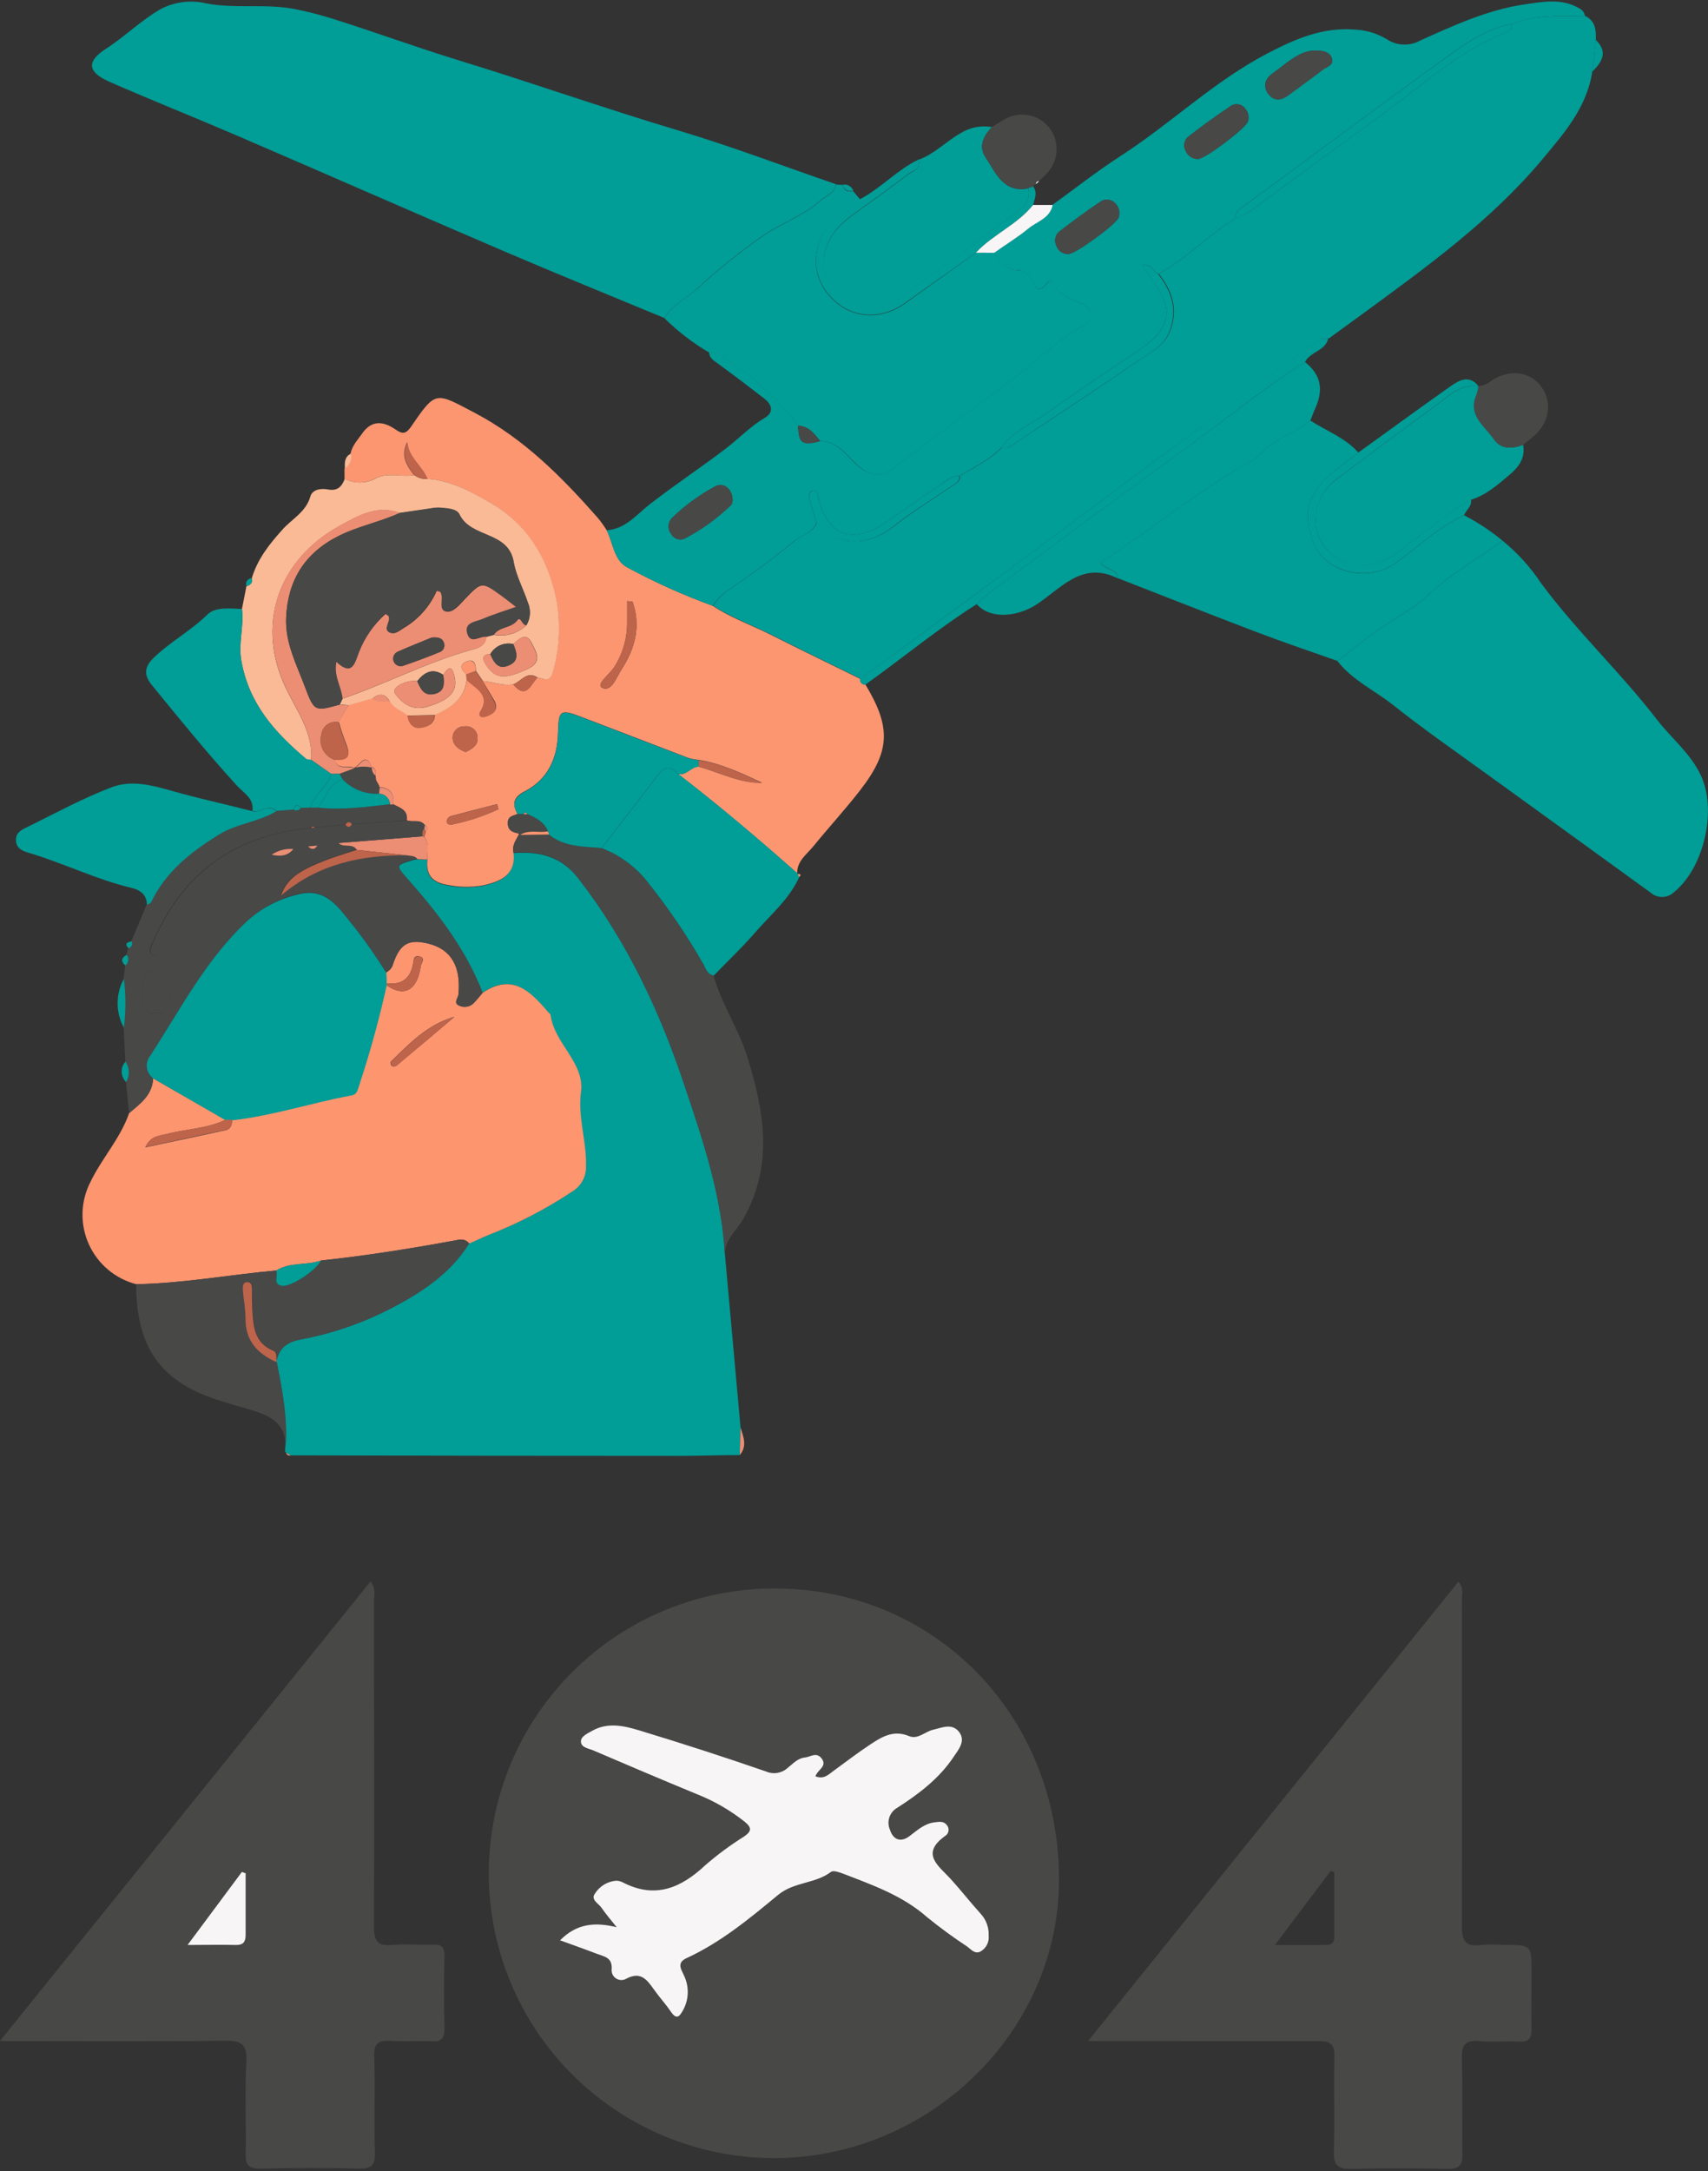 <svg width="432" height="549" viewBox="0 0 432 549" fill="none" xmlns="http://www.w3.org/2000/svg">
<rect x="0" y="0" width="432" height="549" fill="#333333" stroke="none"/>
<g clip-path="url(#clip0_85_575)">
<path d="M196.139 401.685C236.672 401.786 267.999 434.034 267.854 475.539C267.724 513.968 234.819 545.855 195.473 545.725C176.326 545.631 158.001 537.953 144.528 524.381C131.056 510.808 123.54 492.452 123.634 473.351C123.728 454.25 131.425 435.969 145.03 422.529C158.635 409.089 177.035 401.591 196.182 401.685H196.139ZM206.272 449.183C206.779 447.508 209.167 446.901 207.879 444.851C206.59 442.8 205.056 444.374 203.536 444.504C201.64 444.677 200.481 446.093 199.193 447.132C198.468 447.793 197.566 448.23 196.598 448.389C195.629 448.548 194.634 448.422 193.735 448.028C183.12 444.35 172.402 440.879 161.584 437.615C157.762 436.46 153.665 435.55 149.815 437.717C148.642 438.366 146.818 438.944 146.919 440.605C147.021 442.266 148.83 442.193 149.974 442.684C158.746 446.425 167.505 450.18 176.321 453.805C180.616 455.509 184.64 457.83 188.263 460.693C190.232 462.282 190.073 463.192 188.119 464.52C184.683 466.67 181.421 469.084 178.362 471.741C172.209 477.518 165.652 480.319 157.501 476.073C156.983 475.804 156.407 475.661 155.822 475.655C154.737 475.742 153.688 476.081 152.758 476.645C151.828 477.21 151.043 477.983 150.466 478.904C149.308 480.348 151.335 481.359 152.087 482.457C153.289 484.175 154.664 485.764 155.953 487.41C150.582 486.11 145.906 486.356 141.635 490.732C145.008 491.959 147.976 493.028 150.944 494.14C152.84 494.847 154.968 495.035 154.679 498.212C154.661 498.66 154.766 499.105 154.982 499.498C155.199 499.89 155.518 500.217 155.906 500.443C156.295 500.668 156.737 500.784 157.187 500.778C157.636 500.772 158.075 500.644 158.457 500.407C162.119 498.487 163.654 500.783 165.391 503.18C166.752 505.043 168.286 506.776 169.589 508.682C171.037 510.878 171.775 510.127 172.817 508.278C173.526 506.948 173.91 505.47 173.938 503.965C173.965 502.459 173.636 500.968 172.977 499.613C172.426 498.169 170.979 496.436 173.556 495.281C182.155 491.28 189.479 485.302 196.718 479.308C200.8 475.9 206.156 476.42 210.166 473.431C210.716 473.012 212.149 473.431 213.061 473.821C220.603 476.709 228.232 479.381 234.472 484.883C237.72 487.528 241.103 490.005 244.605 492.306C245.618 493.028 246.501 494.328 248.007 493.548C248.701 493.149 249.264 492.556 249.626 491.843C249.989 491.13 250.135 490.328 250.048 489.533C250.095 488.526 249.941 487.521 249.595 486.574C249.25 485.627 248.72 484.758 248.036 484.016C245.416 481.128 243.027 478.037 240.392 475.164C237.338 471.828 232.763 468.853 239.032 464.347C239.254 464.214 239.444 464.035 239.592 463.823C239.739 463.61 239.839 463.369 239.886 463.115C239.932 462.861 239.924 462.599 239.862 462.349C239.799 462.098 239.684 461.864 239.524 461.661C238.684 460.52 237.627 460.736 236.411 460.881C233.777 461.184 231.982 462.903 230.042 464.361C227.566 466.239 225.699 464.968 225.091 462.773C224.648 461.788 224.589 460.673 224.927 459.648C225.264 458.622 225.973 457.759 226.915 457.227C232.373 453.703 237.613 449.761 241.261 444.23C242.477 442.396 244.402 440.33 242.52 437.977C240.639 435.623 238.279 436.951 236.064 437.457C233.849 437.962 232.112 440.013 229.97 439.103C225.945 437.428 222.934 439.32 219.909 441.327C216.883 443.334 213.814 445.659 210.76 447.912C209.515 448.75 208.458 450.006 206.257 449.183H206.272Z" fill="#484847"/>
<path d="M183.399 317.693L187.308 361.017L187.105 367.949C182.053 367.949 176.972 368.152 171.934 368.152C139.121 368.152 106.309 368.108 73.496 368.022L72.367 367.372C72.256 367.284 72.172 367.167 72.126 367.034C72.08 366.901 72.073 366.758 72.106 366.621C72.815 359.097 71.426 351.76 69.964 344.438C69.964 344.256 69.964 344.077 69.964 343.904C70.716 340.597 72.931 339.283 76.174 338.676C84.256 337.158 92.064 334.436 99.336 330.603C106.864 326.646 113.942 321.938 118.604 314.472C120.167 313.779 121.702 313.028 123.294 312.393C130.829 309.474 138.023 305.746 144.748 301.273C145.84 300.593 146.732 299.636 147.33 298.499C147.928 297.361 148.211 296.086 148.15 294.803C148.295 288.55 146.036 282.614 146.876 276.115C147.831 268.736 140.087 263.854 139.189 256.648C139.189 256.417 138.813 256.229 138.624 256.013C134.18 250.756 129.577 245.904 122.02 251.045C117.837 240.329 111.033 231.318 103.52 222.797C99.915 218.71 99.799 218.811 105.083 217.324C105.223 217.316 105.363 217.316 105.503 217.324L108.036 217.41C107.602 221.194 109.122 223.187 113.059 223.88C116 224.493 119.03 224.547 121.991 224.039C126.522 223.057 130.489 221.367 129.808 215.721C136.294 215.23 141.911 216.501 146.239 222.061C158.587 237.946 166.954 255.839 173.252 274.787C177.971 288.723 182.676 302.76 183.399 317.693Z" fill="#019D97"/>
<path d="M402.729 18.117C401.383 27.114 395.607 33.714 390.12 40.27C377.092 55.852 360.676 67.608 344.433 79.522C341.654 81.558 338.86 83.58 336.066 85.602C335.496 85.501 334.911 85.531 334.354 85.688C333.797 85.846 333.284 86.127 332.852 86.512C318.28 97.295 303.702 108.054 289.12 118.789C276.873 127.873 264.684 137.043 252.408 146.098C240.827 154.647 229.246 163.124 217.665 171.631C210.05 167.89 202.421 164.208 194.85 160.381C190.015 157.94 184.862 156.164 180.374 153.16C181.247 151.859 182.3 150.687 183.501 149.679C189.624 145.636 195.529 141.274 201.191 136.61C203.015 135.166 205.679 134.689 206.591 132.162C211.773 138.545 219.88 137.938 225.728 133.346C230.447 129.649 235.557 126.457 240.537 123.107C241.609 122.385 242.882 121.923 242.796 120.305C246.545 118.182 250.396 116.204 253.479 113.084C254.927 113.575 255.897 112.651 256.997 111.915C267.058 105.199 277.264 98.643 287.151 91.696C290.48 89.371 294.563 87.725 296.112 83.263C297.979 77.876 296.372 73.399 293.072 69.211C300.194 65.384 305.709 59.333 312.571 55.145C313.619 54.802 314.628 54.352 315.582 53.802C326.599 45.787 337.543 37.656 348.588 29.67C358.794 22.29 368.087 13.539 379.958 8.585C380.971 8.152 382.593 7.791 382.433 6C388.427 3.675 394.724 4.108 400.963 4.036C403.511 5.307 403.713 7.618 403.641 10.044L402.729 18.117Z" fill="#019D97"/>
<path d="M0 516.091L93.734 399.88C95.181 401.8 94.588 403.418 94.588 404.905C94.588 432.344 94.704 459.783 94.588 487.222C94.588 490.746 95.398 492.176 99.119 491.844C102.564 491.54 106.067 491.844 109.527 491.743C111.843 491.641 112.422 492.45 112.422 494.746C112.234 500.797 112.278 506.877 112.422 512.928C112.422 515.311 111.8 516.337 109.252 516.192C105.792 516.004 102.289 516.351 98.844 516.091C95.674 515.845 94.501 516.741 94.66 520.106C94.906 528.179 94.588 536.28 94.819 544.353C94.921 547.689 93.806 548.469 90.607 548.382C82.37 548.151 74.118 548.209 65.867 548.382C63.044 548.382 62.089 547.631 62.147 544.743C62.32 536.959 61.871 529.132 62.32 521.377C62.595 516.741 60.873 516.004 56.761 516.048C39.26 516.279 21.743 516.149 4.242 516.149L0 516.091ZM62.132 473.691L61.191 473.315L47.453 491.786C52.23 491.786 55.951 491.786 59.657 491.786C61.596 491.786 62.161 490.963 62.147 489.186C62.103 484.045 62.132 478.875 62.132 473.705V473.691Z" fill="#484847"/>
<path d="M275.208 516.105L368.869 399.966C370.317 401.627 369.738 403.259 369.738 404.703C369.738 432.142 369.839 459.581 369.738 487.02C369.738 490.775 370.635 492.363 374.558 491.829C376.578 491.69 378.604 491.69 380.624 491.829C387.355 491.829 387.355 491.829 387.37 498.761C387.37 503.527 387.268 508.293 387.37 513.044C387.37 515.441 386.718 516.409 384.185 516.264C380.87 516.062 377.511 516.481 374.211 516.149C370.432 515.773 369.636 517.319 369.738 520.799C369.984 528.727 369.738 536.685 369.882 544.613C369.969 547.732 368.869 548.527 365.901 548.455C357.954 548.281 349.978 548.223 342.03 548.455C338.527 548.556 337.224 547.704 337.354 543.978C337.644 536.049 337.267 528.092 337.513 520.164C337.615 516.799 336.457 516.105 333.315 516.134C314.366 516.163 295.417 516.105 275.208 516.105ZM322.458 491.844H335.096C336.384 491.844 337.456 491.54 337.47 490.01C337.47 484.478 337.47 478.933 337.47 473.402L336.529 473.142L322.458 491.844Z" fill="#484847"/>
<path d="M168.069 80.432C154.65 74.858 141.187 69.399 127.825 63.68C105.329 54.047 82.949 44.198 60.438 34.508C49.581 29.829 38.579 25.453 27.751 20.716C22.12 18.247 21.801 15.56 26.767 12.354C31.732 9.148 35.655 5.134 40.736 2.245C44.241 0.442 48.276 -0.055 52.114 0.845C59.555 2.289 67.097 0.845 74.538 2.289C77.637 2.898 80.701 3.674 83.716 4.614C94.501 7.993 105.155 11.921 115.984 15.243C134.571 20.933 152.898 27.417 171.529 32.977C185.006 37.006 198.194 42.032 211.512 46.61C210.991 48.819 208.878 49.498 207.416 50.783C203.174 54.509 197.76 56.372 193.185 59.448C187.291 63.535 181.689 68.028 176.422 72.894C173.715 75.464 170.009 77.009 168.069 80.432Z" fill="#019D97"/>
<path d="M180.258 153.189C184.789 156.221 189.943 158.012 194.734 160.409C202.306 164.236 209.935 167.919 217.549 171.659C217.517 171.846 217.529 172.038 217.583 172.219C217.637 172.401 217.732 172.568 217.86 172.707C217.989 172.846 218.148 172.954 218.325 173.023C218.501 173.092 218.692 173.119 218.881 173.104C225.41 183.891 225.207 189.957 217.563 199.821C213.785 204.687 209.602 209.236 205.707 214.017C204.028 216.067 201.582 217.714 201.625 220.819C191.839 212.154 181.865 203.691 171.5 195.719C173.599 196.167 174.743 193.928 176.654 193.856C181.995 195.3 187.004 198.073 192.751 197.929C187.554 195.502 182.401 193.076 176.712 192.152C175.859 192.077 175.016 191.922 174.193 191.69C165.188 188.253 156.199 184.758 147.18 181.335C141.607 179.212 141.288 179.516 141.129 185.466C140.955 191.748 138.552 197.019 132.834 200.037C129.939 201.481 129.403 203.142 130.894 205.814C129.78 206.319 128.375 206.363 128.433 208.254C128.491 210.146 129.881 210.478 131.329 210.796C130.619 212.327 129.403 213.684 129.881 215.591C130.561 221.252 126.595 222.927 122.064 223.909C119.103 224.417 116.073 224.363 113.132 223.75C109.194 223.1 107.674 221.079 108.109 217.28C107.964 215.374 108.702 213.338 107.298 211.59L107.703 210.348C108.167 209.684 108.253 209.078 107.428 208.601C106.227 207.027 104.345 208.023 102.883 207.402C103.259 204.76 101.088 204.269 99.437 203.344C99.828 200.716 98.67 199.315 96.05 199.012C95.968 198.982 95.901 198.922 95.863 198.844C95.825 198.765 95.819 198.675 95.847 198.593L95.094 197.293L94.935 196.051C95.066 195.156 95.109 194.304 94.038 193.928V194.044C92.59 190.145 91.229 193.134 89.825 194.044L89.55 194.203C88.103 193.235 85.308 194.983 84.657 192.051C87.842 192.34 88.87 191.199 87.552 188.108C86.833 186.279 86.21 184.413 85.685 182.52L88.189 178.259L94.313 176.526C95.543 177.855 97.208 177.118 98.656 177.321C99.654 179.111 101.652 179.646 103.1 180.859C103.346 182.736 104.359 184.209 106.285 183.993C108.21 183.776 109.904 183.097 110.005 180.729C114 178.967 117.489 176.728 118.083 171.876C120.384 174.057 124.206 175.515 121.528 179.92C120.891 180.974 121.832 181.509 122.874 181.162C124.887 180.483 126.305 179.415 124.944 177.017L122.093 172.223C124.669 172.425 127.145 173.537 129.794 173.031C133.109 177.046 134.209 173.031 135.932 171.342C137.481 171.558 139.117 172.786 139.797 169.898C141.483 163.925 141.776 157.646 140.651 151.542C138.393 141.289 133.543 132.768 123.989 127.136C118.951 124.248 114.029 121.518 108.065 121.085C106.762 117.778 103.317 115.771 102.984 111.842C101.232 115.308 102.883 117.749 104.721 120.132C101.478 120.738 98.019 119.352 94.95 120.984C93.757 121.645 92.42 122.002 91.056 122.022C89.692 122.042 88.344 121.725 87.132 121.099C87.132 120.233 87.132 119.367 87.132 118.5C87.755 118.111 88.239 117.536 88.514 116.856C88.79 116.177 88.843 115.428 88.667 114.716C89.058 112.637 90.534 111.178 91.664 109.546C93.994 106.21 96.947 106.499 99.93 108.535C101.623 109.691 102.521 109.979 103.983 107.885C110.352 98.542 110.164 99.221 120.225 104.477C132.617 111.034 142.099 120.637 151.146 130.891C151.982 131.904 152.75 132.97 153.448 134.082C155.098 137.317 155.301 141.78 158.732 143.513C165.658 147.264 172.853 150.499 180.258 153.189ZM159.991 152.134L158.616 152.004C158.616 153.781 158.616 155.543 158.616 157.319C158.665 161.361 157.523 165.328 155.33 168.728C154.201 170.504 150.64 173.06 152.29 173.912C154.722 175.154 156.011 171.024 157.27 169.161C160.686 163.933 162.134 158.171 159.977 152.134H159.991ZM117.793 190.174C119.241 189.437 120.848 188.556 120.775 186.852C120.823 186.415 120.771 185.974 120.622 185.56C120.474 185.147 120.232 184.773 119.917 184.467C119.602 184.16 119.22 183.93 118.802 183.793C118.384 183.655 117.94 183.615 117.504 183.675C117.105 183.659 116.708 183.725 116.336 183.869C115.964 184.013 115.626 184.233 115.344 184.513C115.061 184.794 114.839 185.13 114.693 185.5C114.547 185.87 114.478 186.267 114.493 186.664C114.608 188.542 116.085 189.553 117.793 190.174ZM126.059 204.615L125.741 203.344C121.803 204.355 117.866 205.337 113.943 206.406C113.696 206.509 113.479 206.671 113.31 206.878C113.141 207.084 113.025 207.329 112.973 207.59C112.973 208.587 113.928 208.601 114.579 208.442C118.541 207.618 122.393 206.338 126.059 204.63V204.615Z" fill="#FB9671"/>
<path d="M122.093 251.03C129.649 245.961 134.238 250.741 138.697 255.998C138.885 256.215 139.232 256.403 139.261 256.634C140.159 263.854 147.947 268.736 146.948 276.101C146.109 282.585 148.396 288.521 148.222 294.788C148.283 296.071 148 297.347 147.402 298.484C146.804 299.621 145.913 300.579 144.82 301.258C138.095 305.731 130.901 309.46 123.367 312.378C121.774 312.999 120.24 313.822 118.676 314.458C117.562 313.014 116.114 313.49 114.695 313.75C103.592 315.786 92.445 317.563 81.212 318.747C77.549 320.061 73.366 319.093 69.906 321.274C58.079 322.328 46.353 324.538 34.439 324.74C31.826 324.056 29.399 322.799 27.333 321.063C25.268 319.326 23.616 317.152 22.497 314.699C21.379 312.246 20.822 309.575 20.866 306.881C20.911 304.186 21.557 301.535 22.757 299.121C25.652 292.998 30.444 287.929 32.673 281.444C35.481 279.061 38.565 276.881 38.724 272.678L57.036 283.163C52.317 285.459 47.048 285.459 42.097 286.788C40.316 287.264 38.13 287.149 36.741 290.138C43.979 288.593 50.508 287.25 57.007 285.806C58.455 285.488 58.672 284.362 58.701 283.206C68.979 282.051 78.794 278.758 88.927 276.895C90.274 276.65 90.375 275.451 90.795 274.31C93.528 266.031 95.843 257.62 97.729 249.11C102.202 252.272 105.546 250.453 106.415 244.329C106.531 243.506 107.747 242.308 106.125 241.86C104.504 241.412 104.678 242.929 104.475 243.81C103.737 247.564 101.493 249.124 97.744 248.647L97.642 245.904C98.092 245.69 98.487 245.378 98.798 244.99C99.109 244.603 99.328 244.15 99.437 243.665C101.131 238.582 103.389 237.34 108.398 238.596C114.102 240.04 116.621 244.373 115.955 251.435C115.868 252.388 114.507 253.688 116.273 254.323C116.878 254.579 117.547 254.642 118.189 254.505C118.831 254.368 119.416 254.037 119.863 253.558C120.659 252.792 121.354 251.882 122.093 251.03ZM114.854 257.139C108.123 259.103 103.534 263.869 98.844 268.49C98.699 268.635 98.844 269.4 99.148 269.573C99.333 269.65 99.535 269.679 99.734 269.659C99.934 269.639 100.125 269.57 100.291 269.458C105.204 265.376 110.077 261.269 114.912 257.139H114.854Z" fill="#FD956F"/>
<path d="M180.258 153.189C172.843 150.5 165.638 147.266 158.703 143.513C155.272 141.78 155.069 137.317 153.419 134.082C158.124 133.837 161.048 130.097 164.218 127.613C170.559 122.674 177.247 118.255 183.631 113.388C186.932 110.86 189.798 107.813 193.432 105.661C195.835 104.217 195.241 102.297 193.301 100.78C189.441 97.786 185.547 94.845 181.619 91.956C180.548 91.177 179.404 90.585 179.346 89.068C181.778 88.765 183.298 90.512 184.992 91.682C191.463 96.001 197.164 101.37 201.857 107.568C202.016 112.088 202.87 112.695 207.387 111.539C212.207 111.539 214.422 115.872 217.592 118.283C220.763 120.695 223.18 120.421 226.046 118.283C235.224 111.38 244.344 104.405 253.696 97.719C260.587 92.78 266.435 86.512 273.963 82.353C276.974 80.692 276.482 77.861 273.21 76.576C270.648 75.522 268.013 74.771 266.696 71.984C266.392 71.348 265.465 70.756 264.93 71.464C262.281 74.988 261.73 71.839 260.587 70.222C260.334 69.695 259.947 69.242 259.464 68.91C258.982 68.579 258.42 68.379 257.836 68.33C254.55 68.445 253.03 66.12 251.409 63.911C254.304 61.889 257.315 60.041 260.008 57.802C262.208 55.982 265.523 55.217 266.189 51.809C271.98 47.65 277.538 43.216 283.561 39.36C296.285 31.128 307.244 20.398 320.837 13.365C327.67 9.842 334.488 6.852 342.551 7.473C345.428 7.58 348.231 8.41 350.701 9.885C351.942 10.724 353.392 11.203 354.89 11.269C356.387 11.336 357.874 10.986 359.184 10.26C367.696 6.433 376.223 2.491 385.56 1.119C390.149 0.455 394.984 -0.542 399.443 2.115C399.826 2.301 400.158 2.576 400.41 2.919C400.663 3.261 400.827 3.659 400.891 4.079C394.651 4.079 388.354 3.718 382.361 6.043C376.266 7.242 371.171 10.593 366.321 14.102C349.095 26.565 331.998 39.36 314.844 51.924C313.7 52.776 312.31 53.455 312.455 55.217C305.593 59.419 300.078 65.456 292.956 69.283C291.696 68.706 291.233 66.655 288.844 67.059C289.988 68.691 290.857 69.947 291.74 71.204C296.792 78.251 296.083 82.844 289.018 87.841C281.259 93.285 273.225 98.325 265.581 103.914C261.47 106.918 256.461 108.781 253.363 113.113C250.28 116.218 246.429 118.182 242.68 120.334C240.508 120.334 238.988 121.778 237.352 122.934C232.807 125.981 228.406 129.23 223.846 132.248C215.334 137.866 209.167 135.397 206.938 125.576C206.779 124.854 206.706 123.988 205.823 124.046C204.665 124.046 204.535 125.201 204.737 126.01C205.23 128.104 205.896 130.14 206.489 132.205C205.577 134.732 202.913 135.238 201.089 136.653C195.427 141.317 189.522 145.679 183.399 149.723C182.194 150.725 181.137 151.892 180.258 153.189ZM185.296 126.472C185.296 123.728 183.038 121.85 180.953 122.962C176.912 125.127 173.194 127.844 169.908 131.035C169.411 131.577 169.125 132.278 169.101 133.011C169.077 133.745 169.317 134.463 169.777 135.036C170.095 135.613 170.615 136.052 171.238 136.268C171.861 136.484 172.543 136.462 173.15 136.205C177.455 133.95 181.414 131.09 184.905 127.714C185.209 127.454 185.209 126.674 185.296 126.472ZM303.118 40.183C304.942 40.097 315.104 32.414 315.625 30.753C315.814 30.206 315.854 29.618 315.742 29.05C315.63 28.482 315.37 27.954 314.989 27.518C314.621 26.965 314.057 26.57 313.411 26.412C312.765 26.254 312.082 26.345 311.5 26.666C307.697 29.198 303.991 31.875 300.382 34.696C299.913 35.162 299.618 35.775 299.547 36.432C299.476 37.089 299.632 37.75 299.991 38.306C300.26 38.892 300.699 39.385 301.251 39.719C301.803 40.054 302.444 40.216 303.089 40.183H303.118ZM270.344 64.2C272.066 64.2 282.46 56.618 282.924 54.986C283.142 54.374 283.179 53.712 283.031 53.079C282.882 52.446 282.553 51.87 282.084 51.419C281.634 50.934 281.03 50.617 280.374 50.523C279.718 50.428 279.049 50.561 278.479 50.899C274.802 53.368 271.241 55.997 267.724 58.712C267.267 59.184 266.977 59.792 266.896 60.443C266.815 61.093 266.948 61.753 267.275 62.322C267.499 62.935 267.924 63.454 268.481 63.795C269.038 64.136 269.695 64.278 270.344 64.2ZM332.143 12.788C328.234 13.105 325.209 16.196 321.85 18.564C319.939 19.922 319.346 21.886 320.837 23.792C322.328 25.698 324.08 25.41 325.831 24.095C328.726 21.958 331.622 19.893 334.517 17.654C335.516 16.86 337.6 16.514 336.804 14.564C336.08 12.932 334.401 12.759 332.143 12.788Z" fill="#019D97"/>
<path d="M380.03 136.725C383.793 139.79 387.072 143.403 389.758 147.441C398.762 159.63 409.837 169.97 419.058 181.927C422.721 186.679 427.599 190.506 430.205 196.095C434.345 204.976 430.943 219.519 423.387 225.613C422.602 226.366 421.562 226.797 420.473 226.821C419.385 226.845 418.327 226.46 417.509 225.743C403.892 215.865 390.265 206.002 376.628 196.152C368.478 190.246 360.198 184.512 352.323 178.259C347.647 174.548 342.03 172.02 338.281 167.154C341.523 164.641 344.694 162.041 348.023 159.658C352.453 156.496 357.476 154.012 361.385 150.315C367.088 144.943 373.863 141.289 380.03 136.725Z" fill="#019D97"/>
<path d="M201.857 107.64C197.164 101.442 191.463 96.073 184.992 91.754C183.298 90.57 181.778 88.866 179.346 89.14C175.241 86.731 171.452 83.82 168.069 80.475C170.009 77.053 173.642 75.464 176.422 72.966C181.689 68.1 187.291 63.608 193.185 59.521C197.774 56.43 203.188 54.553 207.416 50.856C208.863 49.57 210.991 48.892 211.512 46.682L213.235 46.769C213.38 48.473 214.683 48.429 215.855 48.415L217.578 50.466C215.754 51.91 213.886 53.21 212.091 54.654C205.852 59.694 204.549 67.954 209.022 73.89C213.93 80.403 222.051 81.573 228.855 76.778L246.82 63.911H251.481C253.103 66.135 254.623 68.445 257.909 68.33C258.493 68.379 259.054 68.579 259.536 68.91C260.019 69.242 260.406 69.695 260.659 70.222C261.745 71.839 262.28 74.988 265.002 71.464C265.538 70.742 266.45 71.348 266.768 71.984C268.085 74.771 270.72 75.522 273.282 76.576C276.54 77.905 277.032 80.735 274.035 82.353C266.508 86.512 260.659 92.78 253.768 97.719C244.431 104.405 235.311 111.38 226.119 118.283C223.224 120.435 220.907 120.825 217.665 118.283C214.422 115.742 212.28 111.597 207.459 111.539C205.968 109.705 204.564 107.755 201.857 107.64Z" fill="#019D97"/>
<path d="M380.03 136.725C373.863 141.303 367.089 144.943 361.414 150.3C357.505 153.983 352.468 156.481 348.052 159.644C344.723 162.027 341.552 164.641 338.31 167.139C331.564 164.756 324.774 162.489 318.043 159.918C306.23 155.427 294.49 150.777 282.707 146.199C282.591 143.715 279.811 144.307 278.364 142.242C290.147 134.53 301.062 125.721 313.107 118.486C315.075 117.301 317.449 116.392 318.897 114.731C322.357 110.745 327.583 109.647 331.419 106.34C335.501 109.012 340.25 110.673 343.565 114.456C341.408 116.132 339.222 117.749 337.123 119.496C330.739 124.797 329.45 129.418 332.128 137.029C334.807 144.639 345.751 147.383 352.641 142.603C358.533 138.516 363.658 133.303 370.317 130.299C373.777 132.086 377.034 134.24 380.03 136.725Z" fill="#019D97"/>
<path d="M122.093 251.03C121.354 251.897 120.645 252.792 119.878 253.615C119.431 254.095 118.846 254.426 118.204 254.563C117.561 254.7 116.892 254.636 116.288 254.381C114.507 253.716 115.882 252.431 115.969 251.492C116.635 244.431 114.116 240.084 108.413 238.654C103.404 237.397 101.174 238.654 99.452 243.723C99.332 244.19 99.11 244.625 98.802 244.997C98.495 245.369 98.108 245.669 97.671 245.875C95.258 241.995 92.649 238.24 89.854 234.625C86.09 230.177 82.934 224.097 75.378 226.046C70.585 227.196 66.165 229.547 62.537 232.877C52.1 242.654 45.644 255.262 38 267.032C37.663 267.449 37.413 267.93 37.266 268.446C37.119 268.962 37.077 269.502 37.143 270.034C37.21 270.566 37.382 271.079 37.651 271.544C37.92 272.008 38.28 272.413 38.709 272.736C38.55 276.939 35.467 279.119 32.658 281.502L31.848 273.631C32.325 272.844 32.564 271.937 32.539 271.018C32.513 270.099 32.223 269.206 31.703 268.447C31.558 265.559 31.418 262.704 31.283 259.883C31.818 255.784 31.818 251.634 31.283 247.535L31.645 244.156C31.845 244.002 32.012 243.81 32.136 243.592C32.261 243.373 32.341 243.132 32.372 242.882C32.403 242.633 32.384 242.379 32.317 242.137C32.249 241.894 32.134 241.668 31.978 241.47L32.398 239.795C32.576 239.747 32.741 239.661 32.881 239.543C33.022 239.424 33.134 239.276 33.21 239.109C33.286 238.942 33.324 238.76 33.321 238.576C33.319 238.393 33.275 238.212 33.194 238.047L37.074 228.79C37.436 228.574 37.986 228.444 38.13 228.112C41.822 220.414 48.133 215.461 55.198 211.056C59.801 208.168 65.331 207.85 69.819 205.077L74.162 204.731C74.302 204.826 74.46 204.891 74.627 204.922C74.794 204.952 74.966 204.948 75.131 204.908C75.296 204.869 75.451 204.795 75.585 204.693C75.72 204.59 75.832 204.46 75.913 204.312L78.403 204.24H80.285C86.409 204.918 92.474 204.052 98.54 203.373C98.805 203.394 99.071 203.394 99.336 203.373C101.001 204.297 103.172 204.817 102.781 207.431L88.899 208.413C88.305 207.662 87.74 207.706 87.234 208.5L79.446 209.236C79.069 208.832 78.751 208.89 78.49 209.352C59.671 211.128 46.382 220.429 38.84 237.773C38.29 239.044 37.045 240.661 38.767 241.571C40.49 242.481 41.938 241.571 42.864 239.665C44.17 236.938 45.644 234.295 47.279 231.751C52.375 223.866 58.962 217.916 68.559 216.096C70.644 216.544 72.598 216.515 74.075 214.652L77.781 213.988C78.65 214.854 79.446 214.854 80.155 213.786L85.468 213.121C86.727 214.45 89.029 213.035 90.1 214.854C76.956 218.941 72.729 221.324 70.934 226.407C80.517 218.277 91.287 216.183 102.695 216.212C103.679 216.385 104.765 216.212 105.459 217.194C105.32 217.186 105.179 217.186 105.04 217.194C99.756 218.638 99.872 218.638 103.476 222.667C111.105 231.303 117.923 240.315 122.093 251.03ZM35.945 251.03C35.945 254.092 36.278 256.273 39.506 256.258C42.14 256.258 42.908 254.554 42.965 252.301C43.052 248.749 40.736 244.474 38.956 245.08C35.945 246.12 36.191 249.037 35.959 251.016L35.945 251.03Z" fill="#484847"/>
<path d="M34.425 324.74C46.339 324.538 58.064 322.343 69.891 321.274C70.383 322.574 68.892 324.726 71.252 325.145C73.612 325.563 80.01 321.216 81.197 318.747C92.431 317.548 103.578 315.772 114.681 313.75C116.128 313.49 117.576 313.071 118.662 314.458C114 321.924 106.922 326.646 99.394 330.589C92.122 334.422 84.314 337.143 76.232 338.662C72.989 339.268 70.774 340.583 70.022 343.89C70.022 343.038 70.022 341.882 69.254 341.55C64.26 339.528 64.13 335.167 63.884 330.834C63.797 329.26 63.884 327.686 63.811 326.098C63.811 325.231 63.811 324.177 62.639 324.162C61.466 324.148 61.408 325.217 61.481 326.069C61.683 328.481 62.19 330.892 62.161 333.29C62.161 338.951 65.158 342.272 70.007 344.395C71.455 351.717 72.902 359.039 72.15 366.577C72.671 359.819 68.27 357.912 62.769 356.324C56.747 354.533 50.464 353.046 45.195 349.349C36.581 343.384 34.497 334.459 34.425 324.74Z" fill="#484847"/>
<path d="M129.895 215.634C129.418 213.742 130.634 212.37 131.343 210.839L131.546 211.128L138.784 211.027C142.692 214.233 147.47 214.045 152.116 214.479C156.681 216.216 160.685 219.162 163.697 222.999C168.892 229.503 173.581 236.392 177.725 243.607C178.42 244.82 178.738 246.395 180.475 246.683C182.473 253.904 186.845 260.201 189.06 267.378C193.316 281.155 195.69 294.817 187.945 308.291C186.193 311.324 183.052 313.678 183.342 317.707C182.603 302.76 177.913 288.737 173.208 274.715C166.926 255.767 158.558 237.874 146.196 221.988C141.998 216.414 136.381 215.143 129.895 215.634Z" fill="#484847"/>
<path d="M87.19 121.099C88.402 121.725 89.75 122.042 91.114 122.022C92.478 122.002 93.815 121.645 95.008 120.984C98.077 119.338 101.551 120.738 104.779 120.132C105.731 120.864 106.927 121.205 108.123 121.085C114.015 121.518 118.951 124.19 124.047 127.136C133.616 132.725 138.523 141.289 140.709 151.542C141.833 157.646 141.541 163.925 139.855 169.898C139.16 172.786 137.524 171.587 135.99 171.342C133.283 169.537 131.85 172.295 129.852 173.031C127.203 173.537 124.727 172.425 122.151 172.223L120.37 169.623C120.37 167.991 119.979 166.489 118.039 167.255C116.099 168.02 116.592 169.378 117.938 170.519L118.039 171.963C117.431 176.815 113.957 179.054 109.962 180.815L103.071 180.945C101.623 179.718 99.626 179.184 98.627 177.407C97.628 175.631 96.122 175.024 94.284 176.613L88.16 178.346L85.931 178.129L86.64 176.685C97.816 172.844 108.355 167.269 119.776 164.179C121.224 163.774 122.86 163.096 122.918 161.074L124.944 160.539C126.414 160.805 127.926 160.722 129.357 160.295C130.789 159.868 132.099 159.111 133.181 158.084C133.68 157.211 133.965 156.233 134.012 155.229C134.06 154.225 133.87 153.224 133.457 152.308C132.342 148.9 130.561 145.636 129.924 142.199C128.621 134.285 119.024 136.234 116.201 130.125C115.506 128.681 112.915 128.566 111.018 128.421C110.299 128.413 109.581 128.48 108.876 128.624L101.189 129.75C95.398 127.642 90.867 130.255 85.916 132.985C70.832 141.289 64.969 156.943 71.629 172.526C74.365 178.938 79.214 184.599 78.707 192.166C78.287 192.166 77.737 192.166 77.462 191.964C69.486 185.22 62.986 177.999 61.046 167.139C60.221 162.576 61.756 158.373 61.191 154.012L62.335 148.235C63.362 147.946 63.942 147.369 63.681 146.228C65.129 141.375 68.154 137.563 71.426 133.938C73.843 131.209 77.376 129.504 78.505 125.533C79.011 123.742 81.241 123.425 83.007 123.786C85.41 124.204 86.467 123.02 87.19 121.099ZM129.837 162.865C128.731 162.609 127.572 162.714 126.53 163.163C125.488 163.613 124.618 164.384 124.047 165.363C121.586 165.565 122.049 166.807 123.005 168.251C125.335 171.746 127.753 171.818 133.543 169.118C137.351 167.341 135.541 164.785 134.542 162.706C133.08 159.731 131.357 161.464 129.837 162.879V162.865ZM105.532 172.223C103.952 172.064 102.362 172.418 101.001 173.234C100.074 173.811 99.264 174.562 100.089 175.631C102.159 178.303 104.649 179.776 108.268 178.664C113.581 177.032 115.694 174.967 115.028 171.443C114.652 169.407 113.957 167.587 112.133 170.663C109.339 168.829 107.312 170.042 105.532 172.223Z" fill="#FABA95"/>
<path d="M180.533 246.683C178.796 246.395 178.478 244.82 177.783 243.607C173.639 236.392 168.95 229.503 163.755 222.999C160.743 219.162 156.739 216.216 152.174 214.479C156.908 208.341 161.714 202.232 166.361 196.022C168.113 193.683 169.691 193.654 171.558 195.734C181.923 203.705 191.897 212.168 201.683 220.833L201.857 221.021C201.845 221.159 201.866 221.298 201.919 221.426C201.972 221.554 202.055 221.668 202.161 221.757C199.627 227.389 194.923 231.289 190.985 235.823C187.699 239.607 184.037 243.073 180.533 246.683Z" fill="#019D97"/>
<path d="M232.358 40.386C236.339 38.941 239.249 35.793 242.868 33.728C245.266 32.209 248.149 31.642 250.946 32.139C248.687 34.32 247.457 37.093 249.266 39.779C251.843 43.606 253.696 48.863 260.08 47.65C260.876 51.014 258.473 52.704 256.316 54.322C246.665 61.542 236.933 68.706 227.118 75.811C224.966 77.304 222.38 78.046 219.761 77.92C217.143 77.795 214.64 76.809 212.641 75.118C206.142 69.601 207.054 60.835 214.827 55.015C219.662 51.39 224.671 48.011 229.419 44.285C230.621 43.303 233.067 42.942 232.358 40.386Z" fill="#019D97"/>
<path d="M385.242 112.478C385.879 115.886 384.011 118.255 381.666 120.19C378.771 122.601 375.876 125.201 372.068 126.371C365.047 130.371 359.04 135.743 352.482 140.422C346.692 144.596 339.251 143.758 335.111 138.401C330.97 133.043 332.346 125.504 338.006 121.229C346.156 115.077 354.306 108.94 362.615 102.975C366.017 100.52 369.043 96.968 373.994 97.719C373.903 98.426 373.743 99.122 373.516 99.798C371.185 105.012 375.557 107.727 377.859 111.077C379.625 113.662 382.462 113.547 385.242 112.478Z" fill="#019D97"/>
<path d="M331.405 106.384C327.583 109.691 322.343 110.788 318.883 114.774C317.435 116.435 315.104 117.345 313.092 118.529C301.062 125.75 290.147 134.573 278.349 142.285C279.797 144.35 282.576 143.729 282.692 146.242C273.442 141.621 268.013 149.246 261.687 153.16C256.895 156.048 250.236 156.554 247.037 152.741C248.047 151.723 249.11 150.759 250.222 149.853C267.492 137.115 284.719 124.32 302.105 111.741C311.413 105.012 320.301 97.69 330.058 91.523C334.242 94.903 334.922 98.672 332.331 104.015C332.013 104.809 331.738 105.604 331.405 106.384Z" fill="#019D97"/>
<path d="M61.191 153.997C61.756 158.33 60.221 162.561 61.046 167.125C62.986 177.999 69.486 185.22 77.448 191.892C77.723 192.123 78.273 192.036 78.693 192.094L83.817 195.69C82.79 198.997 79.475 200.875 78.519 204.225L76.029 204.297C75.132 203.128 74.582 203.604 74.278 204.716L69.935 205.063C67.894 203.07 65.881 205.727 63.84 205.063C64.318 201.9 61.582 200.485 59.961 198.709C52.433 190.462 45.398 181.812 38.348 173.161C36.292 170.634 36.581 168.569 38.811 166.403C43.023 162.301 48.264 159.529 52.491 155.369C54.445 153.449 58.137 153.839 61.191 153.997Z" fill="#019D97"/>
<path d="M63.811 205.121C65.852 205.727 67.85 203.07 69.906 205.121C65.36 207.893 59.888 208.226 55.285 211.099C48.206 215.504 41.909 220.458 38.217 228.155C38.058 228.473 37.522 228.603 37.16 228.834C37.16 226.191 35.307 224.949 33.151 224.501C24.465 222.407 16.387 218.436 7.861 215.836C6.196 215.331 3.981 214.811 4.039 212.327C4.039 210.218 6.037 209.569 7.484 208.861C14.317 205.467 21.063 201.813 28.171 199.098C34.063 196.846 40.085 199.098 45.933 200.673C51.782 202.247 57.905 203.59 63.811 205.121Z" fill="#019D97"/>
<path d="M330.058 91.552C320.301 97.675 311.413 104.997 302.105 111.77C284.733 124.334 267.492 137.144 250.222 149.882C249.11 150.788 248.047 151.752 247.037 152.77C237.222 158.98 228.305 166.403 218.866 173.132C218.677 173.148 218.487 173.121 218.31 173.052C218.133 172.983 217.974 172.875 217.846 172.736C217.717 172.596 217.622 172.43 217.568 172.248C217.515 172.067 217.503 171.875 217.534 171.688C229.115 163.182 240.769 154.719 252.277 146.17C264.539 137.101 276.728 127.945 288.989 118.861C303.552 108.068 318.13 97.29 332.722 86.526C333.154 86.142 333.667 85.86 334.224 85.703C334.781 85.545 335.366 85.516 335.936 85.617C335.226 88.736 331.419 88.895 330.058 91.552Z" fill="#019D97"/>
<path d="M385.242 112.478C382.462 113.547 379.61 113.662 377.801 111.034C375.485 107.683 371.098 104.968 373.458 99.755C373.685 99.079 373.845 98.382 373.936 97.675C375.218 97.494 376.423 96.953 377.41 96.116C382.028 93.227 387.239 93.993 390.004 98.022C392.769 102.051 391.771 107.236 387.558 110.6L385.242 112.478Z" fill="#484847"/>
<path d="M260.08 47.606C253.696 48.819 251.829 43.563 249.266 39.736C247.457 37.05 248.687 34.277 250.946 32.096C252.162 31.36 253.32 30.522 254.594 29.901C256.402 28.998 258.468 28.747 260.441 29.189C262.414 29.631 264.174 30.74 265.422 32.327C266.647 33.931 267.288 35.903 267.241 37.918C267.194 39.934 266.46 41.874 265.161 43.418C264.437 44.299 263.554 45.05 262.758 45.844C262.266 45.844 261.875 45.974 261.948 46.595C261.671 46.688 261.443 46.885 261.311 47.144L260.08 47.606Z" fill="#484847"/>
<path d="M373.979 97.69C369.028 96.939 366.017 100.506 362.601 102.946C354.321 108.911 346.156 115.063 337.991 121.201C332.331 125.533 331.072 133.187 335.096 138.372C339.12 143.556 346.677 144.567 352.468 140.393C358.996 135.729 365.033 130.284 372.054 126.342C372.343 128.046 370.823 128.956 370.288 130.299C363.629 133.317 358.504 138.516 352.612 142.603C345.722 147.383 334.734 144.509 332.099 137.029C329.465 129.548 330.652 124.797 337.094 119.496C339.193 117.749 341.437 116.132 343.536 114.456C351.338 108.839 359.098 103.163 366.958 97.618C369.144 96.087 371.678 94.729 373.979 97.69Z" fill="#019D97"/>
<path d="M260.08 47.606L261.311 47.144C262.454 48.689 261.716 50.235 261.311 51.794C257.286 56.791 251.177 59.232 246.834 63.882L228.869 76.634C222.08 81.472 213.944 80.317 209.037 73.746C204.578 67.81 205.881 59.564 212.106 54.509C213.887 53.065 215.754 51.722 217.592 50.321C222.891 47.548 226.93 42.913 232.358 40.328C233.14 42.884 230.621 43.216 229.463 44.169C224.715 47.895 219.706 51.275 214.871 54.899C207.097 60.676 206.185 69.485 212.685 75.002C214.684 76.694 217.187 77.679 219.805 77.805C222.423 77.93 225.009 77.188 227.161 75.695C236.889 68.638 246.608 61.499 256.316 54.278C258.488 52.661 260.876 50.913 260.08 47.606Z" fill="#019D97"/>
<path d="M246.82 63.911C251.163 59.246 257.301 56.82 261.296 51.823H266.247C265.581 55.231 262.266 55.997 260.066 57.816C257.359 60.055 254.275 61.904 251.467 63.925L246.82 63.911Z" fill="#F8F5F7"/>
<path d="M31.327 247.521C31.861 251.62 31.861 255.77 31.327 259.869C30.291 257.975 29.749 255.852 29.749 253.695C29.749 251.538 30.291 249.415 31.327 247.521Z" fill="#019D97"/>
<path d="M402.729 18.117L403.612 10.087C406.782 13.149 405.204 15.676 402.729 18.117Z" fill="#019D97"/>
<path d="M31.746 268.432C32.266 269.192 32.556 270.084 32.582 271.003C32.608 271.923 32.368 272.83 31.891 273.617C31.2 272.939 30.799 272.02 30.772 271.054C30.745 270.087 31.094 269.148 31.746 268.432Z" fill="#019D97"/>
<path d="M187.105 367.935L187.308 361.003C188.046 363.342 189.031 365.74 187.105 367.935Z" fill="#EB8E74"/>
<path d="M88.754 114.716C88.93 115.428 88.876 116.177 88.601 116.856C88.326 117.536 87.842 118.111 87.219 118.5C87.191 117.027 87.089 115.511 88.754 114.716Z" fill="#FABA95"/>
<path d="M32.036 241.456C32.192 241.653 32.307 241.88 32.375 242.122C32.442 242.365 32.461 242.618 32.43 242.868C32.399 243.118 32.319 243.359 32.194 243.577C32.069 243.796 31.902 243.988 31.703 244.142C30.502 243.087 30.719 242.192 32.036 241.456Z" fill="#019D97"/>
<path d="M215.87 48.328C214.639 48.328 213.394 48.328 213.25 46.682C213.81 46.607 214.38 46.731 214.859 47.032C215.337 47.333 215.695 47.791 215.87 48.328Z" fill="#019D97"/>
<path d="M63.695 146.228C63.956 147.369 63.377 147.946 62.349 148.235C62.255 148.015 62.218 147.774 62.241 147.536C62.264 147.297 62.345 147.068 62.479 146.869C62.612 146.67 62.794 146.507 63.006 146.395C63.218 146.283 63.455 146.226 63.695 146.228Z" fill="#019D97"/>
<path d="M33.295 238.033C33.377 238.198 33.42 238.378 33.423 238.562C33.425 238.745 33.387 238.927 33.311 239.094C33.235 239.261 33.123 239.41 32.982 239.528C32.842 239.647 32.677 239.733 32.499 239.78C31.341 238.567 32.239 238.278 33.295 238.033Z" fill="#019D97"/>
<path d="M202.146 221.743C202.04 221.653 201.957 221.54 201.904 221.411C201.851 221.283 201.83 221.144 201.842 221.006C202.566 221.006 202.667 221.252 202.146 221.743Z" fill="#FB9671"/>
<path d="M262.02 46.581C262.02 45.96 262.338 45.844 262.831 45.83L262.02 46.581Z" fill="#F8F5F7"/>
<path d="M72.381 367.372L73.51 368.022C73.394 368.069 73.268 368.089 73.143 368.081C73.017 368.072 72.895 368.035 72.786 367.972C72.677 367.91 72.584 367.823 72.514 367.719C72.444 367.615 72.398 367.496 72.381 367.372Z" fill="#EB8E74"/>
<path d="M206.257 449.183C208.4 450.006 209.529 448.735 210.774 447.84C213.814 445.631 216.796 443.334 219.923 441.255C223.05 439.175 225.96 437.356 229.984 439.031C232.141 439.926 234.008 437.847 236.079 437.384C238.149 436.922 240.74 435.651 242.535 437.904C244.33 440.157 242.535 442.323 241.276 444.157C237.628 449.703 232.387 453.646 226.93 457.155C225.988 457.686 225.278 458.55 224.941 459.575C224.604 460.601 224.662 461.716 225.106 462.701C225.757 464.91 227.581 466.166 230.056 464.289C231.996 462.845 233.791 461.112 236.426 460.809C237.642 460.664 238.699 460.448 239.538 461.588C239.699 461.791 239.814 462.026 239.876 462.277C239.939 462.527 239.947 462.788 239.9 463.042C239.854 463.297 239.754 463.538 239.606 463.75C239.459 463.963 239.268 464.142 239.046 464.275C232.763 468.78 237.338 471.755 240.407 475.091C243.042 477.98 245.43 481.056 248.05 483.944C248.735 484.685 249.265 485.555 249.61 486.501C249.955 487.448 250.109 488.454 250.063 489.461C250.15 490.255 250.003 491.058 249.641 491.771C249.278 492.484 248.716 493.076 248.021 493.476C246.574 494.255 245.618 492.956 244.62 492.234C241.117 489.933 237.735 487.456 234.486 484.811C228.247 479.308 220.618 476.651 213.076 473.748C212.164 473.402 210.745 472.94 210.181 473.358C206.171 476.391 200.814 475.828 196.732 479.236C189.494 485.229 182.256 491.208 173.57 495.208C170.993 496.407 172.441 498.198 172.991 499.541C173.651 500.896 173.98 502.387 173.952 503.892C173.925 505.398 173.541 506.876 172.832 508.206C171.804 510.083 171.095 510.805 169.604 508.61C168.315 506.704 166.708 504.971 165.406 503.108C163.668 500.711 162.134 498.429 158.471 500.335C158.09 500.572 157.65 500.7 157.201 500.706C156.752 500.712 156.309 500.596 155.921 500.371C155.533 500.145 155.213 499.818 154.997 499.425C154.781 499.032 154.676 498.588 154.693 498.14C154.983 494.963 152.855 494.79 150.958 494.068C148.063 492.956 145.023 491.887 141.65 490.659C145.921 486.327 150.582 486.024 155.967 487.338C154.664 485.691 153.289 484.103 152.102 482.384C151.349 481.301 149.308 480.348 150.481 478.832C151.057 477.911 151.842 477.137 152.772 476.573C153.702 476.009 154.752 475.67 155.837 475.582C156.422 475.588 156.997 475.732 157.516 476.001C165.666 480.233 172.224 477.445 178.376 471.669C181.435 469.012 184.697 466.598 188.133 464.448C190.088 463.105 190.261 462.209 188.278 460.621C184.654 457.757 180.631 455.437 176.335 453.732C167.519 450.107 158.746 446.353 149.988 442.612C148.845 442.121 147.093 441.977 146.934 440.533C146.775 439.089 148.628 438.338 149.829 437.644C153.68 435.478 157.791 436.388 161.598 437.543C172.378 440.807 183.095 444.278 193.75 447.956C194.649 448.35 195.643 448.475 196.612 448.316C197.581 448.157 198.483 447.721 199.208 447.06C200.554 446.02 201.697 444.62 203.55 444.432C204.998 444.302 206.533 442.858 207.893 444.779C209.254 446.699 206.764 447.508 206.257 449.183Z" fill="#F8F5F7"/>
<path d="M90.23 214.912C89.145 213.092 86.857 214.493 85.584 213.179L106.878 211.489C107.035 211.511 107.184 211.57 107.312 211.663C108.76 213.396 107.978 215.432 108.123 217.353L105.59 217.266C104.895 216.298 103.795 216.457 102.825 216.284L90.23 214.912Z" fill="#EB8E74"/>
<path d="M69.935 344.438C65.085 342.316 62.031 339.008 62.089 333.333C62.089 330.921 61.596 328.509 61.408 326.112C61.408 325.26 61.408 324.191 62.566 324.206C63.724 324.22 63.724 325.274 63.739 326.141C63.739 327.715 63.739 329.304 63.811 330.878C64.057 335.21 64.202 339.543 69.182 341.593C70.022 341.926 69.891 343.038 69.949 343.933C69.949 344.077 69.935 344.251 69.935 344.438Z" fill="#BD644B"/>
<path d="M312.455 55.246C312.31 53.47 313.7 52.791 314.844 51.953C331.998 39.36 349.095 26.565 366.379 14.087C371.229 10.578 376.324 7.228 382.419 6.029C382.593 7.82 380.971 8.181 379.943 8.614C368.073 13.568 358.779 22.319 348.573 29.699C337.528 37.699 326.584 45.816 315.582 53.802C314.595 54.395 313.547 54.879 312.455 55.246Z" fill="#019D97"/>
<path d="M253.334 113.128C256.447 108.795 261.441 106.932 265.552 103.928C273.196 98.34 281.244 93.299 288.989 87.855C296.112 82.858 296.777 78.251 291.711 71.218C290.813 69.962 289.945 68.706 288.815 67.074C291.219 66.669 291.711 68.72 292.927 69.298C296.213 73.486 297.834 77.963 295.967 83.349C294.432 87.797 290.335 89.458 287.006 91.783C277.09 98.701 266.913 105.243 256.852 112.001C255.795 112.695 254.782 113.604 253.334 113.128Z" fill="#019D97"/>
<path d="M206.489 132.191C205.896 130.125 205.215 128.075 204.737 125.995C204.549 125.186 204.737 124.103 205.823 124.031C206.706 124.031 206.779 124.84 206.938 125.562C209.167 135.382 215.334 137.852 223.846 132.234C228.406 129.216 232.807 125.966 237.352 122.919C238.988 121.822 240.508 120.363 242.68 120.32C242.767 121.937 241.493 122.399 240.421 123.121C235.442 126.486 230.288 129.663 225.612 133.36C219.778 137.953 211.686 138.574 206.489 132.191Z" fill="#019D97"/>
<path d="M62.132 473.705C62.132 478.875 62.132 484.06 62.132 489.23C62.132 490.992 61.582 491.872 59.642 491.829C55.936 491.728 52.216 491.829 47.439 491.829L61.176 473.358L62.132 473.705Z" fill="#F8F5F7"/>
<path d="M171.543 195.719C169.69 193.64 168.098 193.683 166.346 196.008C161.685 202.218 156.893 208.312 152.16 214.464C147.527 214.031 142.736 214.233 138.813 211.027C138.761 210.751 138.683 210.48 138.581 210.218C137.582 207.893 135.527 206.825 133.355 205.886C133.051 205.323 132.718 205.366 132.371 205.886H130.923C129.475 203.243 129.997 201.655 132.863 200.109C138.581 197.091 140.984 191.82 141.158 185.538C141.317 179.588 141.636 179.285 147.209 181.408C156.213 184.83 165.203 188.339 174.222 191.762C175.045 191.995 175.888 192.15 176.74 192.224V193.871C174.786 193.885 173.715 196.167 171.543 195.719Z" fill="#019D97"/>
<path d="M106.893 211.475L85.584 213.165L80.271 213.829L77.897 214.031L74.191 214.695C72.24 214.525 70.291 215.035 68.675 216.14C59.078 217.959 52.491 223.909 47.395 231.794C45.76 234.338 44.285 236.981 42.98 239.708C42.053 241.629 40.476 242.423 38.883 241.614C37.291 240.806 38.406 239.087 38.956 237.816C46.498 220.486 59.83 211.157 78.606 209.395L79.561 209.28L87.35 208.543C87.943 209.352 88.508 209.294 89.014 208.457L102.897 207.475C104.345 208.096 106.241 207.099 107.443 208.673L107.298 209.583C106.675 210.088 106.835 210.796 106.893 211.475Z" fill="#484847"/>
<path d="M83.817 195.69L78.693 192.094C79.2 184.527 74.35 178.851 71.629 172.454C64.969 156.871 70.832 141.217 85.916 132.913C90.882 130.183 95.413 127.569 101.189 129.678C96.108 132.017 90.534 133.057 85.511 135.599C76.999 139.931 72.758 146.834 72.367 156.265C72.106 162.547 74.972 167.962 77.086 173.595C79.489 179.978 79.576 179.934 85.931 178.173L88.16 178.389L85.656 182.649C85.169 182.536 84.663 182.527 84.172 182.622C83.681 182.716 83.216 182.913 82.806 183.199C82.397 183.485 82.052 183.854 81.794 184.282C81.537 184.71 81.373 185.187 81.313 185.682C80.922 186.996 81.062 188.41 81.703 189.622C82.344 190.834 83.436 191.748 84.744 192.166C85.395 195.055 88.117 193.351 89.637 194.318L85.96 195.676L83.817 195.69Z" fill="#EB8E74"/>
<path d="M159.977 152.134C162.134 158.171 160.672 163.933 157.255 169.147C155.996 171.067 154.708 175.14 152.276 173.898C150.625 173.06 154.201 170.504 155.316 168.713C157.508 165.314 158.651 161.347 158.602 157.305C158.602 155.528 158.602 153.766 158.602 151.99L159.977 152.134Z" fill="#BD644B"/>
<path d="M84.715 192.152C83.407 191.733 82.316 190.82 81.674 189.608C81.033 188.396 80.893 186.982 81.284 185.668C81.344 185.173 81.508 184.695 81.766 184.268C82.023 183.84 82.368 183.471 82.777 183.185C83.187 182.899 83.652 182.702 84.143 182.607C84.634 182.512 85.14 182.522 85.627 182.635C86.152 184.529 86.776 186.394 87.494 188.224C88.928 191.3 87.9 192.441 84.715 192.152Z" fill="#BD644B"/>
<path d="M85.916 195.661L89.594 194.304L89.868 194.145C91.254 193.821 92.696 193.821 94.081 194.145V194.029C94.041 194.43 94.103 194.834 94.259 195.205C94.416 195.576 94.663 195.901 94.979 196.152L95.138 197.394L95.891 198.694C95.863 198.776 95.868 198.866 95.906 198.945C95.944 199.023 96.011 199.083 96.093 199.113L95.905 200.716C94.201 200.818 92.495 200.549 90.905 199.928C89.316 199.307 87.88 198.349 86.698 197.12L85.916 195.661Z" fill="#484847"/>
<path d="M130.952 205.857H132.4H133.384C135.556 206.781 137.611 207.85 138.61 210.19C136.279 210.666 133.775 209.699 131.56 211.099L131.357 210.811C129.91 210.493 128.564 210.305 128.462 208.269C128.361 206.233 129.837 206.363 130.952 205.857Z" fill="#484847"/>
<path d="M176.711 193.885V192.239C182.401 193.105 187.554 195.531 192.751 198.015C187.062 198.088 182.053 195.329 176.711 193.885Z" fill="#BD644B"/>
<path d="M120.327 169.652L122.107 172.252L124.858 177.133C126.218 179.53 124.858 180.599 122.787 181.278C121.745 181.624 120.804 181.09 121.441 180.036C124.119 175.703 120.298 174.172 117.996 171.992C117.996 171.515 117.996 171.038 117.895 170.547L120.327 169.652Z" fill="#BD644B"/>
<path d="M117.793 190.174C116.085 189.567 114.594 188.542 114.493 186.679C114.476 186.28 114.543 185.882 114.688 185.51C114.834 185.138 115.055 184.801 115.338 184.518C115.621 184.236 115.96 184.015 116.332 183.87C116.705 183.725 117.104 183.659 117.504 183.675C117.94 183.615 118.384 183.655 118.802 183.793C119.22 183.93 119.601 184.16 119.917 184.467C120.232 184.773 120.474 185.147 120.622 185.56C120.771 185.974 120.823 186.415 120.775 186.852C120.848 188.556 119.284 189.437 117.793 190.174Z" fill="#BD644B"/>
<path d="M126.059 204.63C122.39 206.349 118.532 207.638 114.565 208.471C113.928 208.63 112.973 208.615 112.958 207.619C113.011 207.358 113.126 207.113 113.295 206.907C113.465 206.7 113.682 206.538 113.928 206.435C117.851 205.366 121.789 204.384 125.726 203.373L126.059 204.63Z" fill="#BD644B"/>
<path d="M108.138 121.085C106.942 121.205 105.745 120.864 104.794 120.132C102.955 117.749 101.305 115.308 103.056 111.842C103.389 115.771 106.835 117.792 108.138 121.085Z" fill="#BD644B"/>
<path d="M103.013 180.974L109.904 180.844C109.817 183.213 107.92 183.906 106.183 184.108C104.446 184.31 103.259 182.866 103.013 180.974Z" fill="#BD644B"/>
<path d="M129.808 173.06C131.806 172.324 133.254 169.565 135.946 171.371C134.224 173.104 133.181 177.075 129.808 173.06Z" fill="#BD644B"/>
<path d="M95.876 200.701L96.064 199.098C98.67 199.373 99.843 200.774 99.452 203.431C99.187 203.451 98.921 203.451 98.656 203.431C98.616 202.712 98.31 202.034 97.796 201.529C97.281 201.024 96.597 200.729 95.876 200.701Z" fill="#EB8E74"/>
<path d="M94.298 176.642C96.064 175.053 97.454 175.501 98.641 177.436C97.136 177.248 95.543 177.999 94.298 176.642Z" fill="#EB8E74"/>
<path d="M94.096 194.116C92.71 193.792 91.268 193.792 89.883 194.116C91.273 193.206 92.648 190.217 94.096 194.116Z" fill="#EB8E74"/>
<path d="M94.95 196.123C94.634 195.872 94.387 195.547 94.23 195.176C94.073 194.805 94.012 194.401 94.052 194.001C95.123 194.376 95.094 195.228 94.95 196.123Z" fill="#EB8E74"/>
<path d="M107.312 209.569L107.457 208.659C108.268 209.121 108.195 209.742 107.732 210.406L107.312 209.569Z" fill="#EB8E74"/>
<path d="M107.312 209.569L107.718 210.406L107.312 211.648C107.182 211.562 107.033 211.507 106.878 211.489C106.835 210.796 106.675 210.088 107.312 209.569Z" fill="#BD644B"/>
<path d="M38.709 272.678C38.28 272.356 37.92 271.95 37.651 271.486C37.382 271.022 37.209 270.508 37.143 269.976C37.077 269.444 37.119 268.904 37.266 268.388C37.413 267.872 37.663 267.391 38 266.974C45.644 255.204 52.114 242.596 62.537 232.877C66.186 229.584 70.615 227.273 75.407 226.162C82.934 224.198 86.105 230.292 89.883 234.74C92.678 238.356 95.287 242.111 97.7 245.99L97.801 248.734C97.817 248.888 97.817 249.043 97.801 249.196C95.915 257.707 93.601 266.118 90.867 274.397C90.462 275.509 90.346 276.736 89 276.982C78.867 278.845 69.052 282.137 58.773 283.293H57.08L38.709 272.678Z" fill="#019D97"/>
<path d="M57.022 283.148H58.716C58.716 284.361 58.498 285.445 57.022 285.748C50.493 287.12 43.993 288.521 36.755 290.08C38.203 287.091 40.331 287.192 42.111 286.73C47.033 285.459 52.303 285.445 57.022 283.148Z" fill="#BD644B"/>
<path d="M114.912 257.139C110.087 261.25 105.233 265.356 100.349 269.458C100.183 269.57 99.992 269.639 99.792 269.659C99.593 269.679 99.391 269.65 99.206 269.573C98.96 269.4 98.757 268.62 98.902 268.49C103.592 263.869 108.181 259.103 114.912 257.139Z" fill="#BD644B"/>
<path d="M81.197 318.747C80.01 321.216 73.583 325.549 71.252 325.145C68.921 324.74 70.383 322.574 69.891 321.274C73.366 319.094 77.535 320.061 81.197 318.747Z" fill="#019D97"/>
<path d="M97.758 249.124C97.773 248.97 97.773 248.816 97.758 248.662C101.507 249.138 103.751 247.579 104.49 243.824C104.663 242.943 104.692 241.484 106.14 241.874C107.587 242.264 106.545 243.521 106.429 244.344C105.575 250.467 102.231 252.287 97.758 249.124Z" fill="#BD644B"/>
<path d="M185.296 126.472C185.296 126.674 185.296 127.396 184.876 127.728C181.385 131.104 177.426 133.964 173.121 136.22C172.514 136.476 171.832 136.498 171.209 136.282C170.586 136.066 170.066 135.627 169.748 135.05C169.288 134.477 169.048 133.759 169.072 133.026C169.096 132.292 169.382 131.591 169.879 131.05C173.173 127.851 176.901 125.129 180.953 122.962C183.009 121.865 185.296 123.728 185.296 126.472Z" fill="#484847"/>
<path d="M303.089 40.198C302.439 40.234 301.793 40.074 301.236 39.74C300.678 39.405 300.234 38.91 299.962 38.32C299.603 37.765 299.447 37.103 299.518 36.446C299.589 35.789 299.884 35.176 300.353 34.71C303.953 31.899 307.659 29.222 311.471 26.68C312.053 26.359 312.736 26.269 313.382 26.427C314.028 26.584 314.592 26.979 314.96 27.532C315.326 27.962 315.576 28.479 315.685 29.033C315.794 29.587 315.759 30.159 315.582 30.695C315.075 32.428 304.913 40.097 303.089 40.198Z" fill="#484847"/>
<path d="M270.344 64.2C269.693 64.277 269.035 64.133 268.478 63.789C267.92 63.445 267.496 62.923 267.275 62.308C266.948 61.739 266.815 61.079 266.896 60.428C266.977 59.777 267.267 59.17 267.724 58.697C271.227 55.982 274.802 53.354 278.479 50.885C279.049 50.547 279.718 50.414 280.374 50.508C281.03 50.603 281.634 50.919 282.084 51.404C282.553 51.855 282.882 52.432 283.03 53.065C283.179 53.697 283.142 54.359 282.924 54.971C282.475 56.603 272.081 64.171 270.344 64.2Z" fill="#484847"/>
<path d="M332.143 12.788C334.372 12.788 336.095 12.932 336.79 14.607C337.586 16.557 335.501 16.904 334.502 17.698C331.607 19.922 328.712 22.03 325.817 24.139C324.051 25.439 322.183 25.583 320.822 23.835C319.462 22.088 319.925 19.965 321.836 18.608C325.209 16.254 328.234 13.12 332.143 12.788Z" fill="#484847"/>
<path d="M201.857 107.64C204.564 107.755 205.968 109.705 207.387 111.611C202.87 112.767 202.016 112.16 201.857 107.64Z" fill="#484847"/>
<path d="M95.876 200.701C96.585 200.728 97.26 201.013 97.773 201.502C98.285 201.992 98.599 202.653 98.656 203.359C92.59 204.037 86.539 204.918 80.401 204.225C82.442 201.813 83.05 198.145 86.669 197.091C87.85 198.323 89.285 199.283 90.874 199.907C92.464 200.53 94.171 200.801 95.876 200.701Z" fill="#019D97"/>
<path d="M35.959 251.016C36.176 249.037 35.959 246.12 38.97 245.066C40.765 244.445 43.081 248.72 42.98 252.287C42.98 254.554 42.155 256.229 39.52 256.244C36.278 256.258 35.887 254.077 35.959 251.016Z" fill="#484847"/>
<path d="M90.23 214.912L102.825 216.269C91.417 216.269 80.647 218.335 71.064 226.465C72.859 221.324 77.072 218.999 90.23 214.912Z" fill="#BD644B"/>
<path d="M86.669 197.106C83.05 198.145 82.442 201.813 80.401 204.24H78.519C79.446 200.875 82.862 199.012 83.817 195.705H85.916L86.669 197.106Z" fill="#019D97"/>
<path d="M68.69 216.139C70.305 215.035 72.255 214.525 74.205 214.695C72.714 216.544 70.76 216.587 68.69 216.139Z" fill="#EB8E74"/>
<path d="M74.278 204.731C74.639 203.633 75.132 203.142 76.029 204.312C75.948 204.46 75.836 204.59 75.701 204.693C75.566 204.795 75.411 204.869 75.246 204.908C75.081 204.948 74.91 204.952 74.743 204.922C74.576 204.891 74.418 204.826 74.278 204.731Z" fill="#019D97"/>
<path d="M89.014 208.442C88.508 209.294 87.943 209.338 87.35 208.529C87.871 207.734 88.421 207.691 89.014 208.442Z" fill="#BD644B"/>
<path d="M77.897 214.031L80.271 213.829C79.619 214.898 78.765 214.898 77.897 214.031Z" fill="#EB8E74"/>
<path d="M79.619 209.28L78.664 209.395C78.867 208.933 79.185 208.875 79.619 209.28Z" fill="#BD644B"/>
<path d="M131.546 211.128C133.746 209.684 136.265 210.695 138.596 210.218C138.698 210.48 138.776 210.751 138.827 211.027L131.546 211.128Z" fill="#FB9671"/>
<path d="M85.945 178.158C79.59 179.92 79.504 179.963 77.1 173.58C74.987 167.962 72.121 162.547 72.381 156.25C72.772 146.82 77.014 139.902 85.526 135.584C90.549 133.028 96.122 132.003 101.203 129.663L108.89 128.537C109.595 128.394 110.313 128.326 111.033 128.335C112.915 128.479 115.506 128.537 116.215 130.039C119.111 136.133 128.65 134.198 129.939 142.112C130.503 145.592 132.356 148.856 133.471 152.221C133.884 153.138 134.075 154.138 134.027 155.142C133.979 156.146 133.694 157.124 133.196 157.998C132.067 158.157 131.748 155.629 130.88 156.756C129.302 158.85 126.334 158.287 124.973 160.409L122.947 160.944C121.296 160.641 118.879 162.85 118.068 160.106C117.258 157.362 120.225 157.218 121.89 156.438C124.554 155.283 127.347 154.445 130.373 153.376C129.041 152.351 127.927 151.456 126.783 150.618C121.745 146.95 121.76 146.979 117.576 151.311C116.128 152.755 114.536 154.936 112.726 154.561C110.598 154.113 112.307 151.21 111.279 149.65C111.163 149.477 110.801 149.463 110.367 149.318C108.742 153.019 106.058 156.159 102.651 158.344C101.319 159.124 99.843 160.641 98.308 159.788C96.774 158.936 98.684 157.146 98.207 155.803C98.134 155.586 97.802 155.47 97.411 155.167C94.436 157.868 92.152 161.24 90.751 165.002C89.724 167.89 89 171.067 85.077 167.37C84.353 170.981 86.336 173.652 86.64 176.642L85.945 178.158Z" fill="#484847"/>
<path d="M86.655 176.656C86.351 173.667 84.368 170.995 85.091 167.385C89.014 171.067 89.738 167.832 90.766 165.016C92.202 161.272 94.515 157.925 97.512 155.254C97.903 155.557 98.236 155.687 98.308 155.889C98.786 157.247 96.861 159.009 98.409 159.875C99.958 160.742 101.305 159.211 102.752 158.431C106.159 156.246 108.843 153.106 110.468 149.405C110.902 149.564 111.279 149.564 111.38 149.737C112.379 151.282 110.685 154.2 112.828 154.647C114.637 155.023 116.273 152.857 117.677 151.398C121.861 147.065 121.846 147.065 126.884 150.705C128.042 151.542 129.157 152.438 130.474 153.463C127.449 154.532 124.684 155.369 121.991 156.525C120.326 157.247 117.33 157.333 118.17 160.193C119.009 163.052 121.398 160.727 123.048 161.03C123.048 163.052 121.398 163.731 119.907 164.135C108.34 167.24 97.83 172.815 86.655 176.656ZM109.209 161.204C106.661 162.258 103.577 163.471 100.523 164.829C100.092 165.032 99.753 165.388 99.572 165.827C99.391 166.267 99.381 166.758 99.544 167.205C99.707 167.651 100.031 168.021 100.454 168.241C100.876 168.462 101.365 168.517 101.826 168.396C104.953 167.327 108.046 166.172 111.105 164.93C111.348 164.849 111.572 164.718 111.762 164.546C111.951 164.374 112.103 164.165 112.206 163.931C112.31 163.697 112.363 163.444 112.363 163.188C112.363 162.932 112.309 162.679 112.205 162.446C111.843 161.363 110.888 161.074 109.209 161.218V161.204Z" fill="#EB8E74"/>
<path d="M112.104 170.649C113.971 167.572 114.666 169.392 114.999 171.428C115.665 174.995 113.552 177.061 108.239 178.649C104.62 179.761 102.115 178.288 100.06 175.616C99.235 174.548 100.06 173.782 100.972 173.219C102.333 172.404 103.923 172.049 105.503 172.208C106.328 174.143 107.298 176.05 109.846 175.458C112.393 174.865 112.393 172.728 112.104 170.649Z" fill="#EB8E74"/>
<path d="M129.837 162.879C131.285 161.435 133.08 159.745 134.484 162.72C135.483 164.843 137.293 167.356 133.485 169.132C127.695 171.833 125.277 171.761 122.947 168.266C121.991 166.822 121.499 165.58 123.989 165.377C124.887 167.428 125.914 169.464 128.679 168.266C131.444 167.067 130.663 165.002 129.837 162.879Z" fill="#EB8E74"/>
<path d="M112.104 170.649C112.394 172.728 112.64 174.88 109.904 175.501C107.168 176.122 106.357 174.187 105.561 172.252C107.312 170.042 109.339 168.829 112.104 170.649Z" fill="#484847"/>
<path d="M129.837 162.879C130.663 164.944 131.459 167.096 128.694 168.28C125.929 169.464 124.901 167.428 124.004 165.392C124.575 164.402 125.451 163.622 126.502 163.169C127.554 162.717 128.723 162.615 129.837 162.879Z" fill="#484847"/>
<path d="M124.959 160.496C126.334 158.373 129.302 158.936 130.865 156.842C131.719 155.701 132.052 158.287 133.181 158.084C132.096 159.101 130.787 159.849 129.358 160.268C127.93 160.687 126.423 160.765 124.959 160.496Z" fill="#EB8E74"/>
<path d="M120.327 169.652L117.895 170.547C116.577 169.407 116.157 168.006 117.996 167.284C119.834 166.562 120.384 168.02 120.327 169.652Z" fill="#FB9671"/>
<path d="M133.37 205.886H132.385C132.733 205.438 133.066 205.337 133.37 205.886Z" fill="#FB9671"/>
<path d="M109.209 161.218C110.873 161.074 111.829 161.377 112.263 162.446C112.367 162.679 112.421 162.932 112.421 163.188C112.421 163.444 112.368 163.697 112.264 163.931C112.161 164.165 112.009 164.374 111.82 164.546C111.63 164.718 111.406 164.849 111.163 164.93C108.104 166.172 105.011 167.327 101.884 168.396C101.423 168.517 100.934 168.462 100.511 168.241C100.089 168.021 99.765 167.651 99.602 167.205C99.439 166.758 99.449 166.267 99.63 165.827C99.811 165.388 100.15 165.032 100.581 164.829C103.592 163.471 106.661 162.272 109.209 161.218Z" fill="#484847"/>
</g>
<defs>
<clipPath id="clip0_85_575">
<rect width="432" height="548" fill="white" transform="translate(0 0.368)"/>
</clipPath>
</defs>
</svg>
